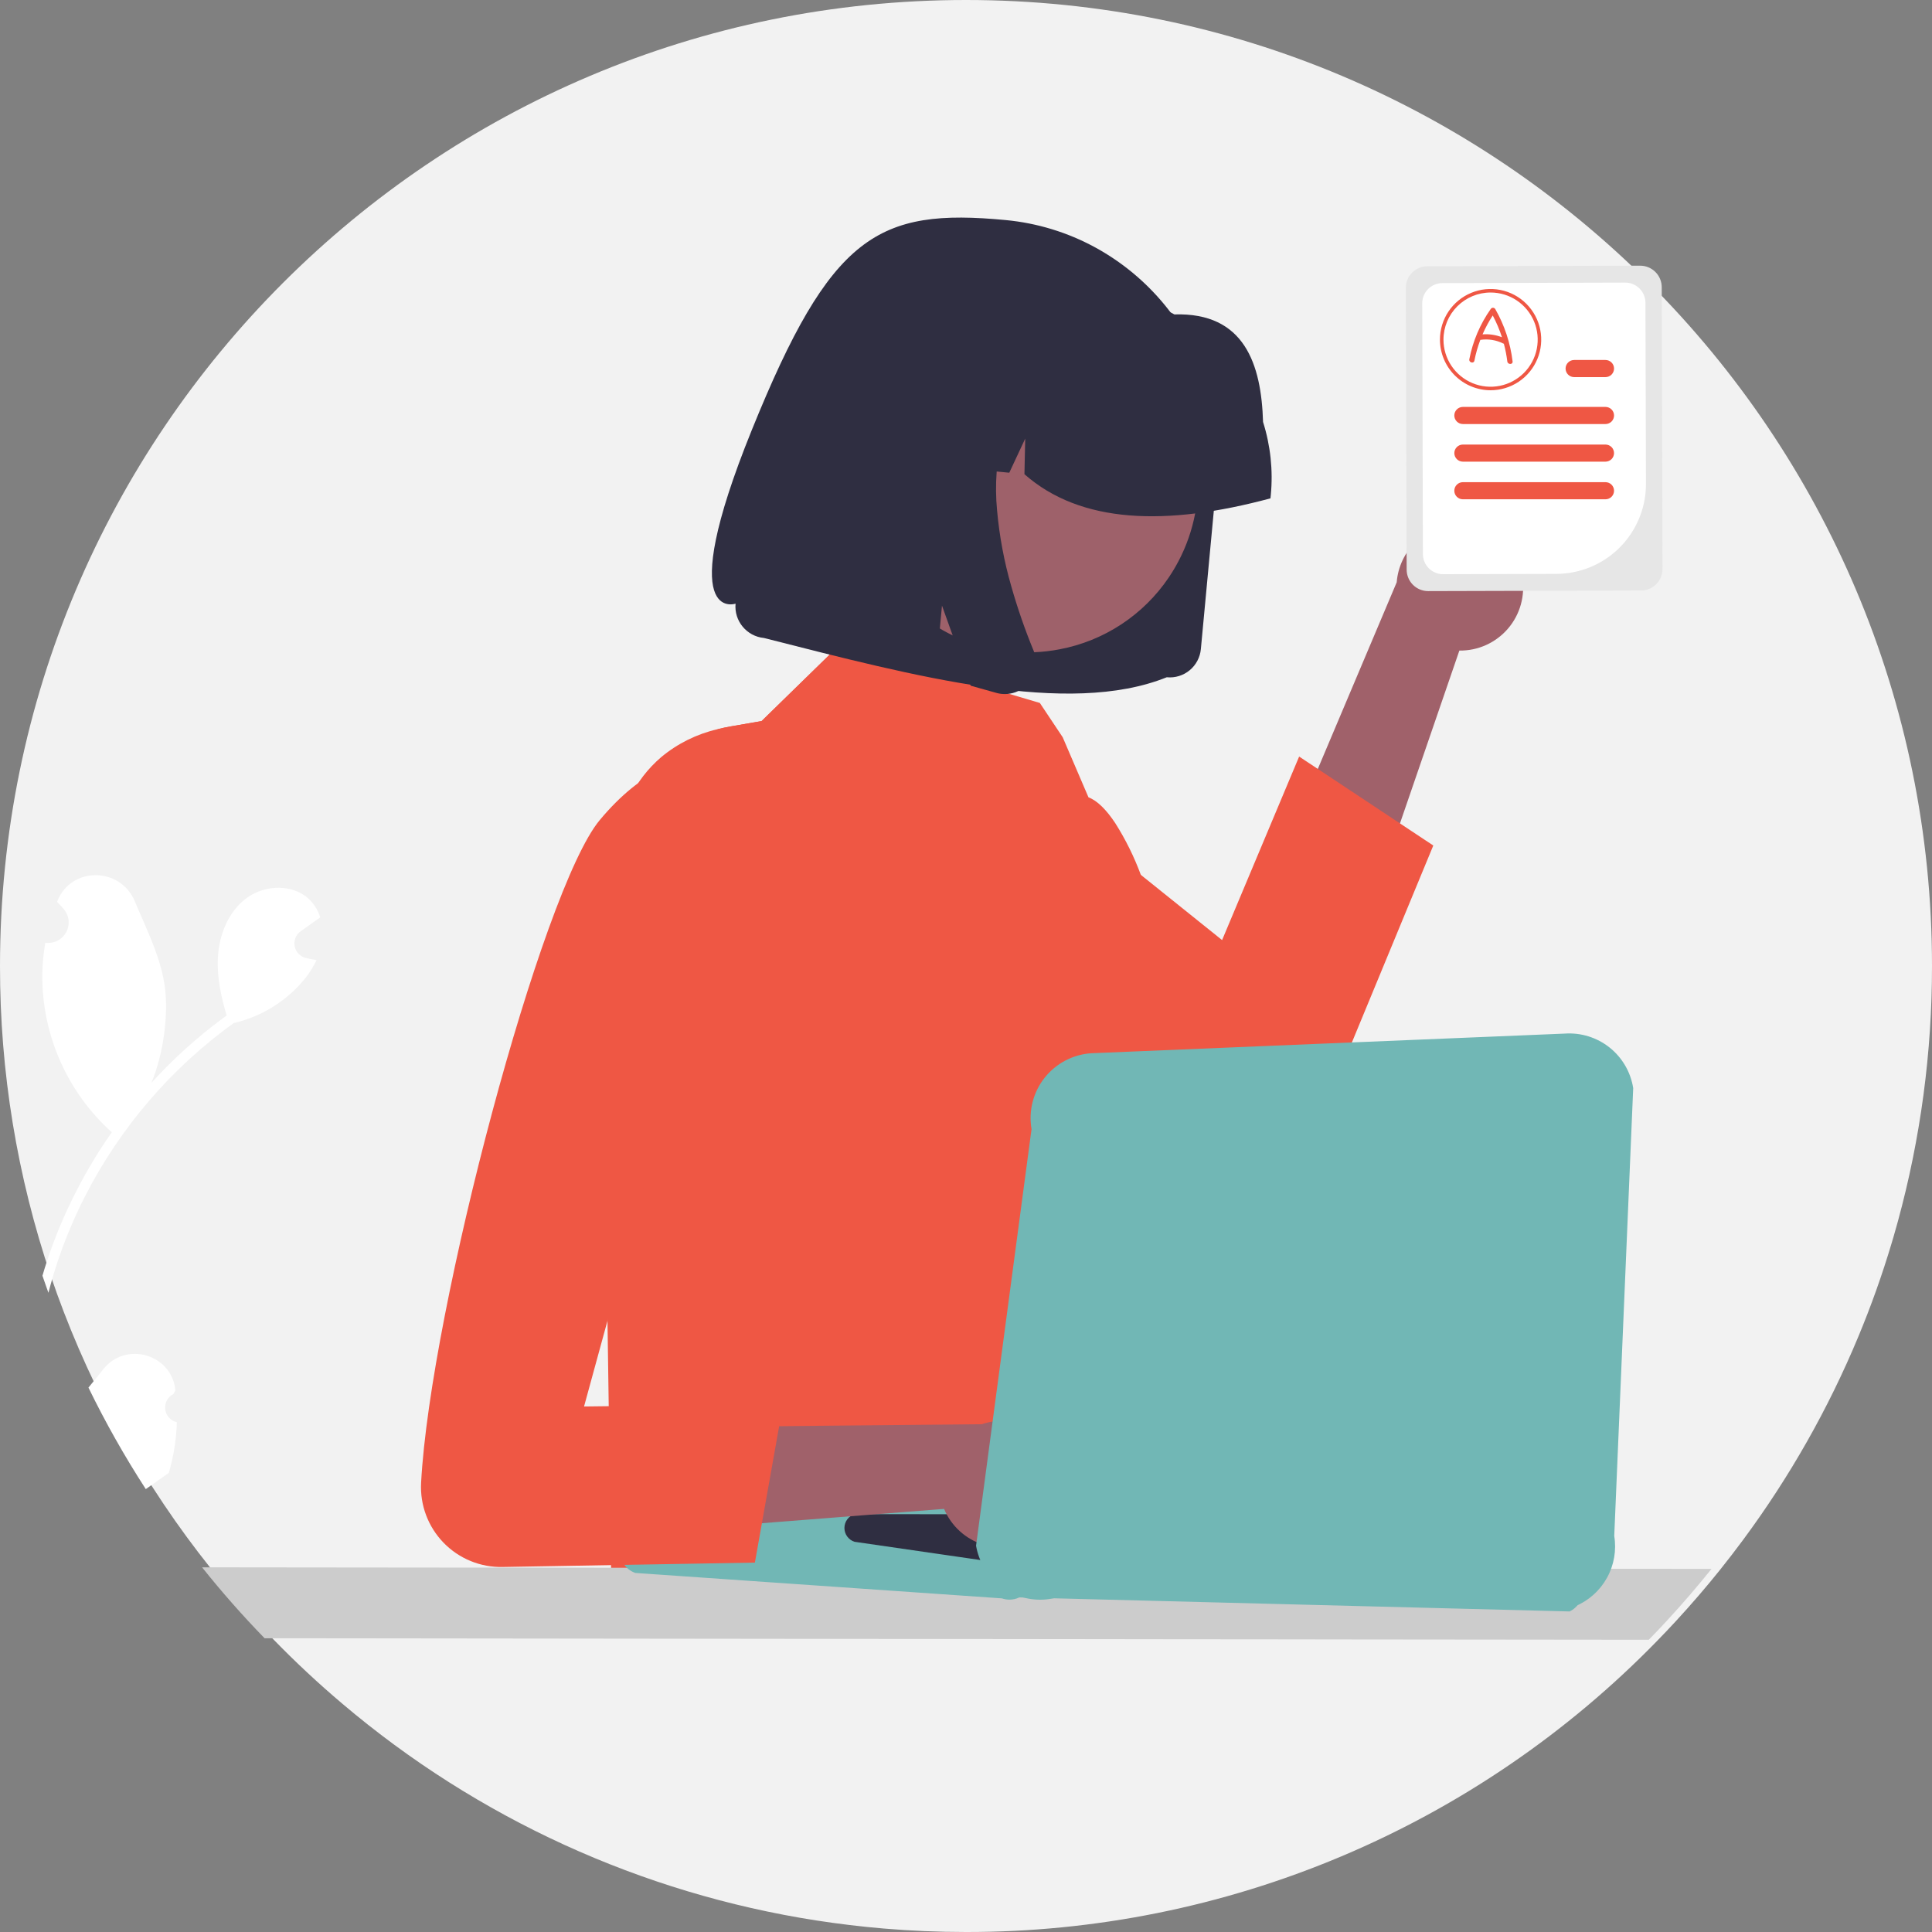 <svg width="388" height="388" viewBox="0 0 388 388" fill="none" xmlns="http://www.w3.org/2000/svg">
<rect x="0" y="0" width="388" height="388" fill="#808080" stroke="none"/>
<g clip-path="url(#clip0_16_26)">
<path d="M0 194C-0.024 215.214 3.437 236.287 10.245 256.378C10.636 257.526 11.036 258.671 11.445 259.811C18.654 279.748 29.08 298.371 42.307 314.94C46.256 319.893 50.44 324.642 54.859 329.186C59.279 333.737 63.919 338.067 68.778 342.175C95.885 365.162 128.812 380.217 163.93 385.681H163.936C168.413 386.376 172.934 386.917 177.499 387.306C182.934 387.765 188.434 387.996 194 388C219.882 388.034 245.507 382.872 269.357 372.821C293.207 362.769 314.797 348.033 332.848 329.484C334.116 328.187 335.366 326.871 336.596 325.535C339.661 322.212 342.609 318.786 345.441 315.256C347.03 313.27 348.582 311.253 350.095 309.206C359.417 296.613 367.173 282.932 373.192 268.466C375.759 262.305 378 256.013 379.907 249.617C380.045 249.164 380.177 248.71 380.309 248.257C380.596 247.281 380.873 246.3 381.141 245.312C385.707 228.591 388.014 211.334 388 194C388 86.858 301.142 0 194 0C86.858 0 0 86.858 0 194Z" fill="#F2F2F2"/>
<path d="M305.723 115.959C306.024 117.783 305.921 119.65 305.421 121.429C304.922 123.209 304.038 124.857 302.833 126.258C301.628 127.659 300.13 128.779 298.445 129.539C296.76 130.298 294.929 130.679 293.081 130.654L262.113 220.763L242.354 207.183L280.499 116.934C280.746 113.832 282.122 110.929 284.367 108.774C286.611 106.619 289.569 105.363 292.678 105.243C295.787 105.122 298.833 106.147 301.237 108.122C303.641 110.097 305.238 112.886 305.723 115.959Z" fill="#A0616A"/>
<path d="M144.091 146.447C157.843 162.093 191.753 189.667 219.688 208.653C225.726 212.757 231.488 216.453 236.706 219.547C240.23 221.636 243.507 223.444 246.457 224.919C248.437 225.906 250.6 226.473 252.809 226.585C255.018 226.696 257.227 226.351 259.297 225.57C261.366 224.788 263.252 223.588 264.836 222.044C266.421 220.5 267.669 218.646 268.503 216.597L287.846 169.802L281.153 165.365L264.652 154.419L260.904 151.94L245.43 188.794L229.112 175.696L218.982 167.563L172.8 130.502L168.817 129.32L159.525 138.389L152.953 144.805L146.771 145.879C145.847 146.039 144.952 146.229 144.091 146.447Z" fill="#EF5744"/>
<path d="M20.709 275.022C19.75 276.239 18.757 277.45 17.764 278.667C21.185 285.69 25.03 292.498 29.278 299.054C29.594 298.83 29.909 298.606 30.225 298.382C30.275 298.355 30.323 298.325 30.369 298.291C31.545 297.453 32.727 296.626 33.904 295.788V295.782C34.875 292.479 35.417 289.065 35.517 285.623C34.91 285.484 34.361 285.162 33.943 284.7C33.526 284.238 33.261 283.658 33.184 283.041C33.106 282.423 33.221 281.796 33.512 281.246C33.804 280.695 34.257 280.248 34.811 279.964C34.966 279.694 35.075 279.499 35.23 279.224C35.224 279.155 35.213 279.08 35.207 279.011C34.306 271.842 25.168 269.34 20.709 275.022Z" fill="white"/>
<path d="M10.406 250.456C9.717 252.351 9.09 254.266 8.523 256.202C8.914 257.35 9.314 258.494 9.723 259.634C9.878 259.032 10.039 258.429 10.205 257.826C11.139 254.475 12.26 251.179 13.563 247.954C14.63 245.308 15.813 242.718 17.11 240.183C24.163 226.411 34.385 214.51 46.933 205.458C52.119 204.258 56.812 201.498 60.381 197.548C61.668 196.129 62.745 194.533 63.578 192.807C63.05 192.733 62.522 192.63 62.005 192.52C61.845 192.486 61.678 192.446 61.517 192.411L61.454 192.4C60.89 192.269 60.375 191.978 59.972 191.561C59.569 191.144 59.295 190.62 59.182 190.051C59.07 189.483 59.125 188.894 59.34 188.355C59.554 187.817 59.92 187.352 60.392 187.016C60.685 186.804 60.984 186.597 61.276 186.391C61.724 186.063 62.178 185.753 62.631 185.432C62.679 185.402 62.725 185.37 62.769 185.334C63.285 184.967 63.802 184.611 64.313 184.238C63.916 182.959 63.231 181.789 62.31 180.817C59.101 177.506 53.373 177.58 49.631 180.278C45.883 182.975 44 187.699 43.759 192.302C43.547 196.246 44.396 200.149 45.515 203.954C45.234 204.161 44.941 204.356 44.66 204.568C39.493 208.398 34.714 212.725 30.391 217.488C32.888 211.565 33.795 203.839 33.147 198.518C32.406 192.457 29.462 186.701 27.051 180.967C24.164 174.079 14.315 173.987 11.537 180.921C11.508 180.99 11.479 181.053 11.456 181.122C11.921 181.586 12.369 182.069 12.799 182.568C13.34 183.197 13.678 183.975 13.769 184.799C13.86 185.624 13.7 186.457 13.31 187.189C12.919 187.921 12.317 188.518 11.582 188.902C10.847 189.286 10.013 189.439 9.189 189.341L9.103 189.329C8.745 191.375 8.542 193.446 8.495 195.522C8.423 201.332 9.553 207.095 11.813 212.448C14.073 217.801 17.414 222.63 21.627 226.631C21.902 226.89 22.172 227.142 22.453 227.389C19.795 231.17 17.407 235.134 15.308 239.253C13.444 242.883 11.807 246.624 10.406 250.456Z" fill="white"/>
<path d="M121 196.612L122.733 315.658L262.758 311.64L240.396 262.279C240.557 260.695 230.581 249.577 230.639 247.93C230.811 243.103 227.207 238.631 226.621 233.581C225.427 223.163 232.263 183.824 229.112 175.696C227.77 172.067 226.05 168.589 223.981 165.319C222.19 162.61 220.353 160.785 218.597 160.125L213.42 148.06L208.828 141.172L172.8 130.502L168.817 129.32L159.525 138.389L152.953 144.806L146.771 145.879C145.847 146.04 144.952 146.229 144.091 146.447C139.944 147.403 136.079 149.318 132.807 152.037C122.016 161.204 120.759 178.446 121 196.612Z" fill="#EF5744"/>
<path d="M40.585 314.763C44.534 319.717 48.718 324.465 53.138 329.009L68.279 329.021L149.707 329.113L164.366 329.13L174.112 329.141L188.61 329.153L199.763 329.164L220.362 329.187L232.513 329.204L258.1 329.227L270.314 329.245L304.161 329.279L325.421 329.302L331.126 329.308C332.394 328.01 333.644 326.694 334.874 325.359C337.939 322.036 340.887 318.609 343.719 315.079L331.906 315.068L323.859 315.062L305.229 315.039L269.275 315.004L257.125 314.993L252.211 314.987H252.194L248.337 314.982L246.61 314.976L242.184 314.97H240.313L227.192 314.959L198.89 314.924L186.435 314.913L174.508 314.901L163.327 314.89L147.285 314.872L61.604 314.786L40.585 314.763Z" fill="#CCCCCC"/>
<path d="M234.312 136.013L234.343 136.016C235.999 136.171 237.648 135.661 238.928 134.599C240.208 133.537 241.013 132.01 241.167 130.354L244.431 95.515C245.022 89.274 244.352 82.977 242.461 77C238.754 65.335 230.688 55.55 219.944 49.684C214.397 46.664 208.295 44.798 202.007 44.199C176.282 41.748 166.881 47.106 150.991 86.34C135.1 125.574 147.722 121.232 147.722 121.232C147.642 122.072 147.732 122.919 147.987 123.723C148.487 125.292 149.574 126.606 151.021 127.393C151.763 127.795 152.579 128.044 153.419 128.125C183.832 135.856 214.519 143.993 234.317 136.014L234.312 136.013Z" fill="#2F2E41"/>
<path d="M177.707 77.21C173.889 82.859 171.831 89.512 171.792 96.329C171.754 103.147 173.736 109.823 177.489 115.514C181.243 121.205 186.598 125.657 192.88 128.306C199.162 130.956 206.088 131.684 212.783 130.4C217.215 129.564 221.437 127.857 225.205 125.377C228.973 122.898 232.211 119.696 234.732 115.956C238.542 110.309 240.594 103.661 240.631 96.85C240.667 90.038 238.686 83.368 234.938 77.681C231.189 71.994 225.84 67.544 219.566 64.893C213.292 62.241 206.373 61.507 199.682 62.782C195.246 63.613 191.02 65.316 187.247 67.793C183.475 70.27 180.232 73.471 177.706 77.211L177.707 77.21Z" fill="#9E616A"/>
<path d="M255.216 99.385C255.683 94.449 255.152 89.47 253.657 84.743C253.31 73.179 249.955 62.705 235.851 63.144C231.491 60.773 226.699 59.302 221.759 58.82L214.789 58.132C214.711 58.124 214.633 58.117 214.554 58.109C209.726 57.66 204.856 58.166 200.223 59.599C195.589 61.031 191.284 63.363 187.551 66.459C183.819 69.556 180.733 73.358 178.47 77.647C176.207 81.936 174.811 86.629 174.362 91.458L174.296 92.156L189.042 93.597L195.389 80.016L195.075 94.19L202.691 94.937L205.892 88.085L205.736 95.232C217.043 105.191 234.191 105.713 255.144 100.084L255.216 99.385Z" fill="#2F2E41"/>
<path d="M208.048 132.445C208.173 133.593 207.974 134.753 207.473 135.794C207.22 136.326 206.894 136.821 206.505 137.264C206.171 137.64 205.794 137.976 205.382 138.265C204.16 139.115 202.675 139.503 201.194 139.357C201.102 139.348 201.01 139.336 200.918 139.324C200.826 139.311 200.734 139.295 200.642 139.278C200.55 139.262 200.458 139.243 200.367 139.221C200.276 139.199 200.184 139.176 200.093 139.151L194.946 137.709L189.178 121.627L187.856 135.739L164.454 129.223L170.065 69.338L209.952 73.269L208.858 74.322C205.223 77.86 202.635 82.332 201.378 87.246C200.131 92.225 199.746 97.382 200.24 102.492C200.702 107.658 201.658 112.769 203.097 117.752C204.349 122.165 205.854 126.503 207.605 130.743C207.832 131.287 207.981 131.86 208.048 132.445Z" fill="#2F2E41"/>
<path d="M202.729 321.253C203.415 321.253 204.092 321.099 204.711 320.805L315.211 323.624C316.059 323.222 316.765 322.573 317.236 321.762C317.707 320.95 317.921 320.015 317.849 319.08C317.778 318.144 317.424 317.252 316.835 316.522C316.246 315.792 315.45 315.257 314.551 314.989L242.259 293.434C241.51 293.211 240.717 293.18 239.954 293.346L128.13 306.975C127.141 307.189 126.249 307.721 125.59 308.489C124.931 309.258 124.541 310.221 124.481 311.232C124.421 312.242 124.693 313.245 125.256 314.086C125.819 314.928 126.642 315.562 127.599 315.892L201.215 320.998C201.702 321.167 202.214 321.253 202.729 321.253Z" fill="#71B7B5"/>
<path d="M198.665 313.561C199.164 313.561 199.655 313.433 200.09 313.19L289.832 317.383C290.341 317.097 290.753 316.664 291.013 316.141C291.274 315.618 291.37 315.028 291.291 314.45C291.211 313.871 290.959 313.329 290.568 312.896C290.176 312.462 289.663 312.156 289.095 312.018L256.607 304.133C256.1 304.011 255.569 304.026 255.07 304.178L171.642 304.078C171.048 304.26 170.528 304.627 170.158 305.126C169.788 305.624 169.587 306.228 169.585 306.85C169.582 307.471 169.779 308.076 170.146 308.577C170.513 309.079 171.03 309.45 171.623 309.635L197.797 313.429C198.078 313.516 198.371 313.561 198.665 313.561Z" fill="#2F2E41"/>
<path d="M208.111 308.778C206.558 309.779 204.804 310.428 202.973 310.678C201.141 310.928 199.278 310.774 197.513 310.226C195.748 309.678 194.124 308.75 192.757 307.507C191.389 306.263 190.311 304.735 189.598 303.03L94.609 310.492L99.201 286.959L197.175 286.026C200.119 285.018 203.33 285.125 206.201 286.326C209.071 287.527 211.401 289.74 212.749 292.544C214.097 295.349 214.369 298.551 213.514 301.542C212.66 304.534 210.737 307.109 208.111 308.778Z" fill="#A0616A"/>
<path d="M152.006 155.521C152.006 155.521 137.657 144.042 120.438 164.705C108.825 178.64 86.425 262.878 84.568 297.786C84.45 299.995 84.79 302.204 85.567 304.275C86.343 306.346 87.539 308.235 89.079 309.822C90.619 311.41 92.471 312.662 94.518 313.501C96.565 314.339 98.763 314.746 100.974 314.695L151.604 313.814L157.266 281.987L117.293 282.461L152.006 155.521Z" fill="#EF5744"/>
<path d="M208.875 321.266C210.612 321.265 212.331 320.916 213.932 320.242L316.351 322.579C319.054 321.452 321.298 319.446 322.72 316.885C324.141 314.325 324.658 311.36 324.186 308.47L327.992 218.523C327.487 215.31 325.796 212.403 323.253 210.376C320.709 208.35 317.498 207.35 314.254 207.575L219.169 211.519C217.344 211.639 215.564 212.141 213.946 212.992C212.327 213.844 210.905 215.027 209.773 216.463C208.641 217.9 207.823 219.558 207.373 221.331C206.923 223.104 206.851 224.951 207.161 226.754L196.02 310.42C196.544 313.452 198.12 316.201 200.472 318.185C202.823 320.169 205.798 321.26 208.875 321.266Z" fill="#71B7B5"/>
<path d="M286.646 53.476L329.389 53.356C330.535 53.354 331.635 53.807 332.447 54.615C333.259 55.423 333.718 56.52 333.723 57.666L333.878 114.265C333.88 115.409 333.428 116.508 332.621 117.32C331.814 118.131 330.718 118.589 329.573 118.593L305.863 118.661L286.824 118.713C285.679 118.715 284.579 118.262 283.768 117.454C282.956 116.646 282.499 115.548 282.497 114.403L282.485 111.056L282.336 57.81C282.334 56.664 282.786 55.564 283.594 54.751C284.403 53.938 285.5 53.48 286.646 53.476Z" fill="#E6E6E6"/>
<path d="M289.66 56.857L326.393 56.754C327.466 56.752 328.495 57.176 329.256 57.932C330.017 58.689 330.447 59.716 330.451 60.789L330.555 97.178C330.562 101.957 328.673 106.543 325.303 109.932C321.933 113.32 317.357 115.233 312.578 115.252L305.599 115.269L289.82 115.315C288.747 115.318 287.717 114.894 286.956 114.137C286.196 113.381 285.766 112.353 285.762 111.28L285.751 107.618L285.625 60.915C285.622 59.842 286.046 58.812 286.802 58.051C287.559 57.29 288.587 56.861 289.66 56.857Z" fill="white"/>
<path d="M293.786 81.721H322.427C322.653 81.721 322.877 81.766 323.085 81.852C323.294 81.938 323.483 82.065 323.643 82.225C323.802 82.384 323.929 82.574 324.015 82.782C324.102 82.991 324.146 83.214 324.146 83.44C324.146 83.666 324.102 83.889 324.015 84.098C323.929 84.306 323.802 84.496 323.643 84.656C323.483 84.815 323.294 84.942 323.085 85.028C322.877 85.115 322.653 85.159 322.427 85.159H293.786C293.331 85.159 292.893 84.978 292.571 84.656C292.248 84.333 292.067 83.896 292.067 83.44C292.067 82.984 292.248 82.547 292.571 82.225C292.893 81.902 293.331 81.721 293.786 81.721Z" fill="#EF5744"/>
<path d="M316.131 72.297H322.427C322.883 72.297 323.32 72.478 323.643 72.8C323.965 73.122 324.146 73.56 324.146 74.016C324.146 74.472 323.965 74.909 323.643 75.231C323.32 75.553 322.883 75.735 322.427 75.735H316.131C315.675 75.735 315.238 75.553 314.915 75.231C314.593 74.909 314.412 74.472 314.412 74.016C314.412 73.56 314.593 73.122 314.915 72.8C315.238 72.478 315.675 72.297 316.131 72.297Z" fill="#EF5744"/>
<path d="M293.786 96.834H322.427C322.883 96.834 323.32 97.015 323.643 97.337C323.965 97.659 324.146 98.097 324.146 98.553C324.146 99.008 323.965 99.446 323.643 99.768C323.32 100.09 322.883 100.272 322.427 100.272H293.786C293.331 100.272 292.893 100.09 292.571 99.768C292.248 99.446 292.067 99.008 292.067 98.553C292.067 98.097 292.248 97.659 292.571 97.337C292.893 97.015 293.331 96.834 293.786 96.834Z" fill="#EF5744"/>
<path d="M293.786 89.28H322.427C322.882 89.28 323.319 89.461 323.641 89.783C323.963 90.105 324.143 90.541 324.143 90.996C324.143 91.451 323.963 91.888 323.641 92.21C323.319 92.532 322.882 92.713 322.427 92.713H293.786C293.331 92.713 292.895 92.532 292.573 92.21C292.251 91.888 292.07 91.451 292.07 90.996C292.07 90.541 292.251 90.105 292.573 89.783C292.895 89.461 293.331 89.28 293.786 89.28Z" fill="#EF5744"/>
<path d="M299.352 78.375C301.363 78.375 303.329 77.779 305.001 76.661C306.673 75.544 307.977 73.956 308.746 72.098C309.516 70.24 309.717 68.195 309.325 66.223C308.933 64.25 307.964 62.438 306.542 61.016C305.12 59.594 303.308 58.626 301.336 58.233C299.363 57.841 297.318 58.042 295.46 58.812C293.602 59.582 292.014 60.885 290.897 62.557C289.78 64.229 289.183 66.195 289.183 68.207C289.186 70.902 290.259 73.487 292.165 75.393C294.071 77.3 296.656 78.372 299.352 78.375ZM299.352 58.745C301.223 58.745 303.053 59.3 304.609 60.339C306.165 61.379 307.377 62.857 308.093 64.585C308.81 66.314 308.997 68.217 308.632 70.052C308.267 71.888 307.366 73.574 306.042 74.897C304.719 76.22 303.033 77.121 301.198 77.487C299.362 77.852 297.46 77.664 295.731 76.948C294.002 76.232 292.524 75.019 291.484 73.463C290.445 71.907 289.89 70.078 289.89 68.207C289.893 65.698 290.89 63.293 292.664 61.519C294.438 59.745 296.843 58.747 299.352 58.745Z" fill="#EF5744"/>
<path d="M295.081 72.145C295.784 68.519 297.246 65.083 299.373 62.063C299.421 61.984 299.489 61.92 299.569 61.875C299.649 61.83 299.739 61.807 299.831 61.807C299.923 61.807 300.013 61.83 300.093 61.875C300.173 61.92 300.241 61.984 300.289 62.063C302.141 65.303 303.325 68.881 303.771 72.587C303.853 73.262 302.793 73.257 302.711 72.587C302.562 71.386 302.33 70.197 302.016 69.028C301.975 69.02 301.936 69.008 301.898 68.992C300.488 68.284 298.896 68.025 297.335 68.249C297.321 68.251 297.308 68.248 297.294 68.249C296.779 69.605 296.38 71.003 296.103 72.427C295.974 73.096 294.952 72.813 295.081 72.145ZM301.634 67.728C301.148 66.219 300.529 64.756 299.784 63.356C298.995 64.561 298.31 65.83 297.737 67.151C299.063 67.051 300.394 67.248 301.634 67.728Z" fill="#EF5744"/>
</g>
<defs>
<clipPath id="clip0_16_26">
<rect width="388" height="388" fill="white" transform="matrix(-1 0 0 1 388 0)"/>
</clipPath>
</defs>
</svg>
